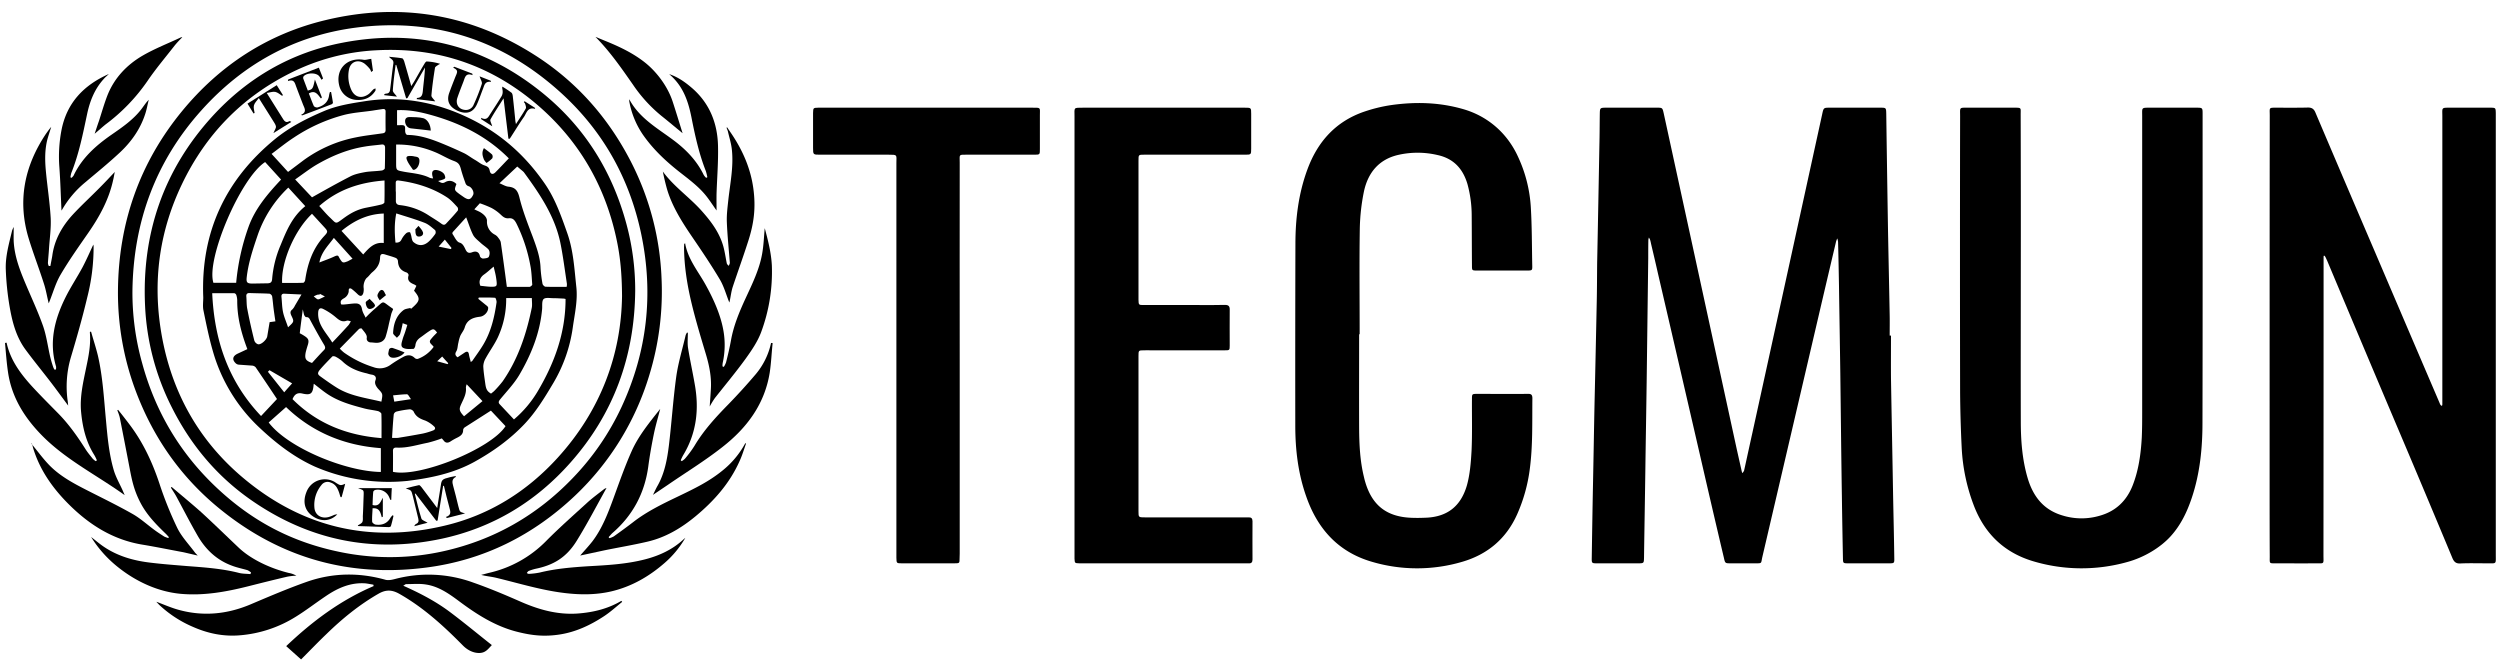 <svg xmlns="http://www.w3.org/2000/svg" viewBox="0 0 1899 510"><title>Logo</title><path d="M89.6,220.9c.4-51.2,16.2-96.9,48.7-136.5,28.8-35,65.2-58.7,109.3-69.2,56.5-13.5,109.7-4.6,158.7,26.7,32.3,20.6,56.7,48.6,73.9,82.8a211.7,211.7,0,0,1,22.3,86.5,216.5,216.5,0,0,1-9.3,73.8,209.1,209.1,0,0,1-56.4,91.5c-31.8,30.1-69.4,49-112.9,54.6-60.3,7.9-114-8.2-160.5-47.5-28-23.8-48-53.3-60.7-87.7A212.5,212.5,0,0,1,89.6,220.9Zm11,0a198.1,198.1,0,0,0,7.4,55c10,36.7,28.7,68.3,56.4,94.4s57.9,41.6,93.9,49a186.2,186.2,0,0,0,79-.7c38.2-8.6,70.7-27.3,97.7-55.4A198.1,198.1,0,0,0,472.2,309c19.4-41.9,24.3-85.5,15-130.6-8.9-43-29.5-79.6-62.2-108.9C380.9,29.9,329,13.4,270.2,21c-46.6,6.1-85.7,27.7-117.1,62.7C118.1,122.6,101.3,168.7,100.6,220.9Z"/><path d="M228.7,500.9l-11.3-10.1c19.9-18.9,41.3-34.9,66.4-45.6l-.2-1.1c-2.1-.3-4.2-.8-6.3-1-11.1-.7-20.6,3.5-29.5,9.5s-15.1,10.9-23,15.8a94.2,94.2,0,0,1-42.9,14.2c-12.5,1-24.2-1.5-35.5-6.5A87.8,87.8,0,0,1,121,459.5l-2-2.1-.2-.3c5.4,2,11,4.5,16.8,6.1,18.7,5.2,36.9,3.4,54.7-4.1,14.1-6,28.2-12,42.6-17.1,19.6-6.9,39.7-7.3,59.9-1.6,2.2.6,5,0,7.3-.6a99.2,99.2,0,0,1,59.3,2.7c12,4.2,23.7,9.1,35.3,14.2,14.2,6.3,28.8,10.5,44.5,9.3,11.6-.9,22.7-3.6,32.8-9.6l.6.8c-4.8,3.9-9.4,8.1-14.6,11.4-9.9,6.4-20.6,11.4-32.5,13.3s-21.4.8-31.9-1.8c-17.3-4.2-31.8-13.6-45.8-24.1-7.3-5.4-14.9-10.6-24.2-12-4.9-.8-10-.3-15.1-.3-.5,0-.9.5-2.2,1.2,12.8,5.7,24.7,11.9,35.5,20s20.9,16.5,31.8,25.1c-3,3.2-4.8,5.8-9.2,6s-9-1.9-12.7-5.6c-14.7-14.9-30.1-29-48.5-39.4-5.6-3.1-10.1-3.2-15.7,0-14.6,8.4-27.5,18.9-39.5,30.6C241.5,487.8,235.3,494.3,228.7,500.9Z"/><path d="M23.9,337.1c4.6,5.5,8.8,11.4,13.8,16.5,8.3,8.4,18.6,13.8,29,19.1s22.9,11.4,34,17.7c6,3.4,11.2,8.2,16.8,12.3,2.3,1.7,4.8,3.3,7.3,4.9a26.5,26.5,0,0,0,3,1.1l.5-.7-2-2.2c-7.5-7.2-14.7-14.5-19.6-23.9s-6.5-17.1-8.2-26.1c-2.5-13-5-26-7.6-39a34.5,34.5,0,0,0-1.8-5.1l.6-.4c2.7,3.3,5.3,6.7,7.9,10.1,10.6,13.7,17.9,29.1,23.4,45.6a275.6,275.6,0,0,0,13.6,33.9c3.3,6.8,8.8,12.5,13.4,18.7.5.7,1.1,1.2,2.2,2.4l-10.8-2.5c-10.3-1.9-20.5-4-30.7-5.7-23.3-3.7-41.9-15.8-58-32.3-11.4-11.7-20.5-24.9-25.4-40.7-.4-1.3-.7-2.7-1.1-4.1Z"/><path d="M440.7,422c3.2-3.7,6.4-7.1,9.3-10.8,7.5-9.9,11.9-21.5,16.1-33s8.6-24.1,13.8-35.7,13.6-21.8,21.6-31.9c-1.6,6.3-3.5,12.6-4.8,18.9-1.7,8.3-3.2,16.7-4.3,25.1-2.8,20.2-11.8,37-27.2,50.3-1,.9-1.9,2.1-2.9,3.1l.6.8a14.3,14.3,0,0,0,3.4-1.4c4.9-3.5,9.7-7,14.4-10.6,10.6-8.3,22.7-14.1,34.8-19.9s23-11.1,33.1-19.3a67.9,67.9,0,0,0,17.5-20.9l.6.2c-1.6,4.5-2.9,9-4.9,13.3-7.5,16.9-19.4,30.3-33.5,42-10.9,9-22.8,16.1-36.7,19.3-10.7,2.5-21.6,4.3-32.3,6.5L443,421.5Z"/><path d="M5,260.3c2.9,13.4,10.8,23.9,19.8,33.7,6.2,6.7,12.7,13.2,19.2,19.8,8.2,8.3,14.9,17.8,21.1,27.6,1.6,2.5,3.5,4.7,5.3,7a13.7,13.7,0,0,0,2.3,1.9l.9-.6a31.1,31.1,0,0,0-2-4.1c-6.3-10-8.9-21-10-32.7s1.7-23,4-34.3c1.8-8.5,3.4-16.9,2.7-25.5a2.1,2.1,0,0,1,.1-1.1h.8c1.7,6.1,3.7,12.1,5.2,18.3,3.6,15.7,4.5,31.8,6,47.9,1.2,13.1,2.3,26.2,6,38.9,1.6,5.4,4.5,10.4,6.8,15.5l1.5,3.5c-20.8-14.9-43.2-26.1-61.2-43.7C19.4,318.5,9,302.6,6.1,282.8,5,275.4,4.5,268,3.8,260.5Z"/><path d="M130.4,369.9c7.5,6.4,15.2,12.7,22.6,19.3,9.6,8.8,18.9,17.9,28.3,26.8s23.9,15.7,38,19.2a17,17,0,0,1,5.8,2.1,41.7,41.7,0,0,0-7.1.8c-9.9,2.3-19.8,4.8-29.7,7.3-16.7,4.2-33.5,7.2-50.7,5.7s-34-9.1-48.1-20.4a89.3,89.3,0,0,1-20.3-22.8c3.5,2.7,6.5,5.3,9.8,7.5,10.4,7,22.2,10.4,34.5,11.9,9.6,1.2,19.2,1.9,28.8,2.7,13.2,1,26.4,1.9,39.3,5.2,2.8.7,5.7.6,8.6.9l.5-1.2a11.6,11.6,0,0,0-2.7-1.8c-3.8-1.1-7.8-1.9-11.5-3.3-11.7-4.2-20.3-12.3-26.4-22.9s-11-20.3-16.5-30.4c-1.2-2.1-2.5-4-3.8-6.1Z"/><path d="M586.9,260.6c-.8,7.5-1.1,15-2.2,22.3-3.8,24.1-17.5,42.3-36,56.7-13.2,10.4-27.6,19.2-41.4,28.7L496,375.9c1.4-2.8,2.4-5.1,3.7-7.3,5.2-9.4,7.1-19.8,8.4-30.3,2.1-17.4,3.2-34.9,5.6-52.3,1.5-10.6,4.7-20.9,7.1-31.3a9.3,9.3,0,0,1,1-2h.7c0,3.8-.4,7.7.1,11.4,1.5,9.3,3.5,18.4,5.1,27.6,3.5,19.2,1.4,37.4-8.9,54.3a39.7,39.7,0,0,0-1.7,3.6l.7.7a10.6,10.6,0,0,0,2.6-2,82,82,0,0,0,7.1-9.6c7-11.8,16.2-21.8,25.7-31.5,7.2-7.4,14.2-15.1,20.9-23a54.9,54.9,0,0,0,11.6-23.7Z"/><path d="M520.6,408.5A74.3,74.3,0,0,1,504.4,428c-11.7,10.1-24.8,17.6-40,21.2-11.6,2.7-23.3,2.7-35.2,1.3-17.9-2.1-35.2-7.5-52.7-11.7-3.5-.8-7.2-1.1-11-2.1l5.7-1.5A88,88,0,0,0,414.8,411c10.1-10.2,20.9-19.7,31.5-29.4,4-3.6,8.4-6.8,12.6-10.1a6.3,6.3,0,0,1,1.8-.8C453,384.5,446,398,438,410.9s-18,18.5-31.4,21.2a41.6,41.6,0,0,0-5,1.6c-.5.2-.9.9-1.3,1.3s1.1,1,1.6.9a54.3,54.3,0,0,0,8.1-1c12.2-3,24.6-4,37.1-4.8,14.5-.8,29.1-1.6,43.2-5.3,10.7-2.8,20.6-7.4,28.8-15Z"/><path d="M42.5,280.6a7.4,7.4,0,0,0,.1-2.1c-5.5-18.5-1.2-35.7,7-52.3,3.9-7.9,8.9-15.4,13.1-23.2,3-5.7,5.6-11.7,8.2-17.2l.2,1.2a153.9,153.9,0,0,1-4.8,38.8c-3.7,15.6-8.1,31-12.7,46.4a78.5,78.5,0,0,0-2.1,33c.1,1,.2,2.1.3,2.9-4.7-6.3-9.3-12.7-14.1-18.9-6.1-7.9-12.4-15.6-18.3-23.6-7.3-9.9-10.2-21.5-12.2-33.3a211.8,211.8,0,0,1-2.8-27.5c-.4-10.2,2.5-19.9,4.8-29.7a23.1,23.1,0,0,1,1.2-2.7c0,4.1-.1,7.4,0,10.8.6,11.7,4.8,22.4,9.3,33s9.2,20.7,13,31.4c2.6,7.5,3.6,15.5,5.4,23.3.6,2.5,1.3,4.9,2.1,7.3s.9,1.8,1.3,2.7Z"/><path d="M580.9,173.3c2.4,9,4.9,18.5,5.4,28.4a131.3,131.3,0,0,1-8.1,50.5c-2.7,7.3-7.3,14-11.9,20.4-7.4,10.2-15.5,19.9-23.3,29.8a66.9,66.9,0,0,0-3.9,6.4c.3-5,.7-9.3.9-13.6.5-8.8-1.2-17.4-3.7-25.8-4-13.3-8-26.5-11.2-40s-5.4-27.5-5.5-41.6c0-.8.1-1.6.1-2.4l.7-.7c2.1,12.1,9.7,21.1,15.3,31.1s11.6,22.6,13.8,35.3a62.6,62.6,0,0,1-.5,24.4,12.7,12.7,0,0,0-.2,2.8l1,.4a15.4,15.4,0,0,0,1.7-3.4c1.4-5.5,2.7-11,3.7-16.5,2-11.4,6.4-21.9,11.2-32.3s10.4-21.7,12.5-33.6C580.1,186.3,580.3,179.6,580.9,173.3Z"/><path d="M38.3,202c.4-2.5,1-5.1,1.4-7.6,1.6-12.3,7.5-22.6,15.7-31.5,6.5-7,13.6-13.5,20.3-20.3,4-4,7.8-8.1,11.5-12-.1.4-.3,1.5-.5,2.5s-.4,2.3-.7,3.4c-3.2,14.9-10.3,27.9-18.9,40.3-7.2,10.4-14.6,20.8-21,31.7-3.8,6.4-5.8,13.8-8.6,20.7a10.4,10.4,0,0,1-.5,1.2c-1.3-5.2-2.1-10.3-3.7-15.1-3.6-11.3-7.9-22.4-11.4-33.8-8.8-28.6-3.5-55.1,12.9-79.7,1.3-1.8,2.6-3.7,4.1-5.4-1,3.3-2.1,6.5-3,9.8-1.9,7.7-1.8,15.5-1.1,23.3,1.1,12,3,24,3.7,36,.4,7.9-.8,15.8-1.3,23.7-.2,3.5-.6,7-.8,10.5a5.5,5.5,0,0,0,.7,2.4Z"/><path d="M552.3,96.7l3.4,5c8.4,12.5,14.4,26.1,16.5,41.2s.4,27-3.8,40.1-8,23.4-11.9,35.2c-1,3.2-1.4,6.6-2.1,10-.1.6-.3,1.2-.4,1.6-2.4-5.9-4-12.1-7.2-17.5-6.6-11.1-13.9-21.9-21.2-32.6s-15.4-23.3-19.2-37c-1.1-4.1-2.1-8.2-2.9-12.4,8.1,11.1,19.4,18.9,28.6,28.9,7.5,8.3,14.2,16.9,17.3,27.8,1.2,4.3,1.8,8.8,2.7,13.2a5.5,5.5,0,0,0,1.4,1.7,6,6,0,0,0,.9-2.2c-.8-10.4-1.9-20.8-2.3-31.2-.2-5.7.6-11.5,1.2-17.2,1.4-12.3,3.9-24.5,2.7-36.9-.4-4.8-1.9-9.5-3-14.2-.2-1.1-.8-2.1-1.1-3.2Z"/><path d="M46.7,159.9c-.5-10.7-.8-21.8-1.6-32.8a107,107,0,0,1,1.5-27.7c3.9-21.1,16.9-34.7,36.1-43.2L80.8,58a18.9,18.9,0,0,0-2,2c-6.9,7.6-10.5,16.7-12.6,26.5-3.2,15.1-6.2,30.3-12,44.8a18.6,18.6,0,0,0-.7,3.4l.8.4a8.7,8.7,0,0,0,1.6-1.7c6.3-13.4,16.9-22.8,28.7-31,8.1-5.6,16.3-11.2,22.5-19.1,1.9-2.4,3.5-5.1,5.9-7.5-.9,3.5-1.5,7.1-2.6,10.5-3.7,11.6-10.6,21.4-19.4,29.6s-17.7,15.4-26.6,22.9a76,76,0,0,0-17.3,20.6C46.9,159.8,46.5,160.1,46.7,159.9Z"/><path d="M478,75.4c7.8,14.7,22,22.3,34.4,31.7,9.2,7,17,15.2,22.1,25.7a10.1,10.1,0,0,0,1.9,2.3l.9-.5a37.4,37.4,0,0,0-1.2-4.8c-5.1-13-8.1-26.6-10.8-40.3s-6.8-24.5-17-33.2c6.7,2.2,12.3,6.2,17.5,10.7,13.3,11.6,19.2,26.7,19.6,43.8.3,12-.7,24-1.1,36-.1,4.4,0,8.9,0,13.1-2.3-3.2-4.6-6.8-7.2-10.2-5.8-7.6-13.5-13.2-21-19.1-10.3-8.1-19.8-17-27.4-27.8A65.3,65.3,0,0,1,478,77,8.5,8.5,0,0,1,478,75.4Z"/><path d="M71.9,101.6c1.2-3.6,2.2-6.7,3.3-9.8,2.1-6.5,4-13.2,6.5-19.6C87,59,96.5,49.1,108.6,42.1c9.2-5.3,19.3-9.2,29-13.8h.9a76.8,76.8,0,0,0-5.6,6c-7,9-14.4,17.7-20.8,27.1a140.2,140.2,0,0,1-32,33.2C77.4,96.8,74.9,99.1,71.9,101.6Z"/><path d="M518.5,101.2c-5.5-4.5-10.7-8.9-16.1-13.2a110.4,110.4,0,0,1-21.6-23.7C472,51.7,463.3,39.1,452.3,28l9.5,3.9c9.9,4.1,19.5,8.8,28,15.5S506.9,65,510.9,77C513.5,84.9,515.9,92.9,518.5,101.2Z"/><path d="M482.5,221.1c-.5,49.4-16.3,93.2-49.2,130.3-26.3,29.7-58.8,49.4-97.7,57.8-52.6,11.2-101.1,1.2-145.2-29.6-26-18.2-45.7-41.9-59.9-70.2a189.5,189.5,0,0,1-20.3-77c-2.6-54.9,14-103.2,50.9-143.8,26.9-29.5,60.1-48.7,99.3-56.2,55.7-10.7,106.1,1.8,150.3,37.1,32.9,26.2,54.3,60.3,65.2,100.9A192.8,192.8,0,0,1,482.5,221.1Zm-10,3.8c-.1-16.6-1.3-29.3-3.9-41.8-8-38.8-26.2-72.1-55.3-98.9-36-33-78.5-48.7-127.5-46a162.5,162.5,0,0,0-65.2,17.3c-37.2,18.6-64.5,47-82.4,84.4q-24.7,51.6-16.4,108.4c6.7,45.6,27,84.3,62.3,114.2,44.8,37.9,96.4,50.4,153.6,36.8,34-8,62.7-26,86.1-51.8C456.3,311.7,471.9,269.3,472.5,224.9Z"/><path d="M154.4,225.9c-2-49.4,16.8-89.5,54.8-120.5,11.1-9,23.9-15.5,37.1-21.1,9.7-4.1,19.9-5.7,30.1-7.3,27.1-4.4,53.1.2,77.8,11.7s43.9,28.2,59.2,50.2c8.2,11.7,12.8,24.9,17.5,38.2s5.4,27.3,6.9,41.1c1.1,10.3-1.3,20.4-2.7,30.5a113.6,113.6,0,0,1-15.3,43.1c-6.3,10.6-12.8,21.2-21.4,30.3-11.2,11.8-24.1,21-38.2,28.8-15.9,8.7-33,12.2-50.7,14.4a141.1,141.1,0,0,1-70.4-10.9c-15.5-7-28.9-17.3-41.2-28.8a127.2,127.2,0,0,1-36.3-59.2c-2.9-10.1-5-20.5-7.1-30.8C153.9,232.5,154.4,229.1,154.4,225.9Zm161.9-8.8a18.4,18.4,0,0,0-1.6-1c-3.2-1.3-5.7-2.9-4.3-7.1a2.7,2.7,0,0,0-1.5-2c-4.2-1.3-6.4-4-6.6-8.5a3,3,0,0,0-1.5-2.5c-2.7-1.1-5.5-1.8-8.3-2.7s-3.7,0-3.8,2.4c-.1,4.7-2.3,8.1-5.8,11-1.5,1.2-2.6,3-4.1,4.2s-2.9,4.6-2.6,7.6a10.7,10.7,0,0,1-.2,4c-.8,2.6-2.3,2.9-4.2,1.1a53.4,53.4,0,0,0-4.4-3.9c-1.2-1-2.6-1-2.5,1s-1.2,4.5-3.5,5.8-3.1,2.2-2.3,4.7a8.1,8.1,0,0,0,2.2.1c2.8-.2,5.6-.7,8.4-.8s4.6.9,5.2,4,1.7,4.3,2.8,6.8a88.9,88.9,0,0,1,6.4-6.2c8.7-7.3,5-6.8,14.2-.7l.3.5c-.4,1.1-1,2.3-1.4,3.6l-1.8,7.6a100.3,100.3,0,0,1-2.5,9.8c-1.1,3.1-3.7,4.5-6.9,4.5-1.5,0-3-.3-4.4-.3s-3.4-1.1-3-3.5-2.3-4.9-3.9-7.1a2.7,2.7,0,0,0-2,.4l-14.6,14.9a28.6,28.6,0,0,0,3.2,3,79.4,79.4,0,0,0,22.4,11.1,13.7,13.7,0,0,0,13.1-1.9,94.6,94.6,0,0,1,9.2-5.7c3-1.7,6-2.2,8.9.5a2.7,2.7,0,0,0,2.5.8,25.8,25.8,0,0,0,12-9.1c-1.2-2-4.3-3.1-2.1-5.8s3.1-3.4,4.7-5.1c-2.2-2.9-2.9-3.1-5.9-1.1s-4.4,3.2-6.7,4.8-3.6,3.4-3.9,6.2c-.1.9-.9,2.5-1.4,2.5-2.7.1-5.7.4-7.9-.8s-1-4.2-.4-6.4,1.4-3.9,2-5.8,1.1-3.4,1.6-5.2l-3.5-1.3a75.9,75.9,0,0,1-2,8.2c-.4,1.1-1.6,1.9-2.4,2.9-1-1.2-2.9-2.5-2.9-3.6.3-6.9,2.3-13.2,8-17.5,1.4-1,3.5-1.1,5.2-1.6l.3.8c7.2-6.2,7.5-7.7,2.4-13.9C315.1,219.7,315.6,218.6,316.3,217.1Zm113.3,10a9.6,9.6,0,0,0-1.5-.3c-2.6-.1-5.1-.3-7.7-.3s-6.1-.7-7.5.7-.9,4.9-1.1,7.5c-1.6,18.2-8.3,34.7-17.4,50.2-4,6.7-9.6,12.5-14.6,18.6-1.2,1.5-1.3,2.5-.1,3.7l10.7,11.4a85,85,0,0,0,18.3-21.8C421.3,275.4,429.6,252.7,429.6,227.1ZM162.1,214.8h17.3a171.9,171.9,0,0,1,9.4-42.5c5.1-14.1,14.6-25.1,24.7-35.9l-12.1-13.3C182.9,135,156.4,196.7,162.1,214.8Zm268.3,3.1a7.1,7.1,0,0,0,.2-2.5c-1.6-10.4-2.9-20.9-5-31.2-4.3-20.3-15.7-37-27.7-53.4l-.6-.6-4.4-3.7-13.5,12.7c2.7,1.1,4.7,2.4,6.8,2.6,5,.5,7,2.8,8.3,8,2.5,10.3,6.4,20.2,10.2,30.2,2.8,7.6,5.6,15.2,5.9,23.4a99.1,99.1,0,0,0,1.5,12.2c.2.9,1.5,2.2,2.3,2.2C419.6,218,424.8,217.9,430.4,217.9Zm-269.2,4.8c1.6,35.5,12.1,67,37.1,93.3l12.1-12.9c-5.5-8.3-10.8-16.2-16.2-24.1a4.1,4.1,0,0,0-2.9-1.3l-9.9-.7a3.9,3.9,0,0,1-2.5-1.2c-2.8-2.8-2.1-5.4,1.7-7.2l7.3-3.4c-4.7-12.4-7.8-24.4-7.7-37.1a14,14,0,0,0-.7-4,2.2,2.2,0,0,0-1.6-1.4Zm57.6-92.1,11.7-8.8a99.9,99.9,0,0,1,39.6-17.4c6.7-1.4,13.5-2.1,20.3-3.1,1.9-.2,2.6-1,2.5-3q-.1-6.6,0-13.2c.1-2-.7-2.5-2.6-2.2s-4.8.7-7.2,1.1c-7.4,1.1-15,1.5-22.2,3.4a127.3,127.3,0,0,0-37.7,17.1c-5.7,3.7-11,8-16.9,12.4Zm70.5,209.8c-28.2-2-52.5-12.4-72-31.2l-13.2,11.7c14.5,19.3,58.6,37.3,85.2,37.6V340.4Zm9.2,18c20.3,4.5,74.6-17.6,85.5-34.7l-11.1-11.8-19.7,12.6a3.1,3.1,0,0,0-1.4,2c.1,3.3-2,4.7-4.6,6a44,44,0,0,0-5.1,2.9c-2.1,1.3-3.8,1.1-5.2-.9l-1.3-1.5a98.3,98.3,0,0,1-10.6,3.3c-7.8,1.5-15.5,4.1-23.6,3.7-1.5-.1-2.9.2-2.9,2.4C298.6,347.6,298.5,352.9,298.5,358.4ZM231.9,156.6,219,142.5a90.3,90.3,0,0,0-23.5,36.8c-3.5,10.3-6.9,20.6-8.1,31.4-.4,3.8.3,4.6,4,4.7l12-.2c2.1-.1,3.1-.8,3.3-3.1a82.1,82.1,0,0,1,6.4-25.8C217.5,175.6,221.8,164.7,231.9,156.6ZM373,299c.8-.7,1.7-1.3,2.4-2a88,88,0,0,0,6.4-7.3c11.7-16.8,18-35.8,22.1-55.7.5-2.3.1-4.9.1-7.6H384.5a68.6,68.6,0,0,1-6.5,30.2c-2.6,5.4-6.2,10.3-9.1,15.6a13.1,13.1,0,0,0-1.8,6c.2,4.4.9,8.7,1.5,13.1S370,297.2,373,299Zm-134.6-7.5a3.6,3.6,0,0,0-.2,1c-.6,6.7-2.3,7.9-8.7,6.4-3.6-.8-5.8.6-7.3,4.3,18.5,18.5,41.1,27.5,67.6,29.6,0-6.5.1-12.5-.1-18.4,0-.7-1.5-1.8-2.5-2.1-3.4-.8-6.9-1.1-10.3-2-9.9-2.6-19.8-5.3-28.5-11.2C245,296.8,241.8,294.1,238.4,291.5ZM224.2,136.3,237,149.9c9.8-5.5,19.4-10.9,29.1-15.9,3.3-1.7,7.2-2.5,10.9-3.2s8.7-.7,13.1-1.3c.8-.1,2.1-1,2.2-1.6.2-5.2.2-10.5.2-15.7,0-1.8-.9-2.7-2.8-2.4-4.1.5-8.3.8-12.4,1.5-13.3,2.1-25.5,7.2-37,13.9C234.8,128.5,229.7,132.5,224.2,136.3Zm162.3-16c-17.5-17.6-38.8-27.7-62.2-33.8-7.4-1.9-14.9-3.2-22.7-2.8V95.1c2.3.1,4.7-.4,5.6.5s.3,3.4.7,5,1.2,1.9,1.8,1.9c8.6.1,16.6,2.7,24.4,5.8,6.2,2.5,12.4,5.2,18.5,8.1,2.8,1.4,5.3,3.4,8.1,5s4.6,3.3,7.2,4.2,3.6,1.6,4.1,4.1,2.2,3.2,4.2,1.3C379.7,127.5,383.2,123.7,386.5,120.3ZM385,217.9h17.3c.7-.1,2-1.2,2-1.7-.4-5-.5-10-1.5-14.8a121.1,121.1,0,0,0-10.5-31.6c-1.4-2.7-2.8-4.3-5.8-4s-4.6-1.3-6.5-3.1a32.2,32.2,0,0,0-6.8-4.8,87.6,87.6,0,0,0-8.7-3.5l-4.2,4.6c1.9,1,3.4,1.5,4.7,2.3s5,3.3,4.9,6.5a11,11,0,0,0,5.9,10.4,7.1,7.1,0,0,1,2.3,1.9c.9,1.2,2.1,2.6,2.3,4.1C382,195.2,383.5,206.4,385,217.9ZM300.9,109.8v13.9c0,5.8.1,5.6,5.7,6.7s13.6,1.5,19.9,4.7a8.2,8.2,0,0,0,2.5.4c-1.3-3.9-.9-5.8,1.1-6.3s6.8,1.2,7.7,3.9.8,2.8-5,4.4c1.7,1,3.1,2.2,5.3.9s5.4-1.8,8.6,1.4c-1.7,4.6-1.7,4.6,2.4,7.7l3.3,2.3c3.6,2.4,5.2,1.9,7-1.8,1-2.1-1.1-5.8-3.3-6.5a3.7,3.7,0,0,1-2.4-2c-1.3-3.6-2.6-7.3-3.6-11.1s-2.2-5-5.5-6.2c-5.1-1.9-9.7-4.9-14.8-6.9A73.3,73.3,0,0,0,300.9,109.8ZM214.3,214.9c5.4,0,10.7.1,16-.1.6,0,1.4-1.2,1.5-2,1.8-12.3,5.6-23.8,14.3-33.3,3.3-3.5,3.1-3.8-.1-7.3l-9-9.8C223.9,174.7,213.5,198.7,214.3,214.9Zm28.2-58.4c2.9,3.1,5.3,6.1,8.2,8.8,5,4.8,4,5.1,10,.7s10.9-6.9,17.3-8.2c4-.8,7.9-1.5,11.8-2.5.9-.2,2.2-1,2.2-1.6.2-5.4.1-10.9.1-16.6C273.6,138.5,256.9,143.8,242.5,156.5Zm58.1-11h.1v6.7c-.1,2.2.7,3.4,3.1,3.6a49.7,49.7,0,0,1,22.3,8.1c3.1,2,6.3,3.9,9.3,6.1,1.4,1,2.4,1,3.5-.2,3-3.2,6-6.4,8.8-9.8a2.7,2.7,0,0,0-.2-2.6c-2.5-2.7-5-5.6-8.1-7.6-11.1-7.2-23.6-11-36.7-12.7-1.5-.2-2.1.4-2.1,1.9S300.6,143.3,300.6,145.5ZM289.7,305.1c1.1-5.9,1.2-5.9-2.5-9.8-1.6-1.9-2.9-4.1-2-6.4s-.2-3.9-2.7-4.3-3.2-.9-4.8-1.2c-6.7-1.6-12.8-4.2-17.8-9.1a25.2,25.2,0,0,0-5.1-3.4c-.6-.3-2-.5-2.4-.1-3.1,3.2-6.3,6.4-9.2,9.8s-1.4,4.2,1.1,6,7.8,5.6,11.9,8.1C266.4,300.9,278.2,302.3,289.7,305.1ZM357.6,275c.6-.5,1-.6,1.2-.9,2.8-4.1,5.8-8.1,8.3-12.3,5.9-9.9,8.5-20.9,10.1-32.2.1-1.1-.7-3.4-1.1-3.4-4.2-.3-8.3-.2-12.4-.2a10.4,10.4,0,0,1-.4,1l5.9,4.8c.7.5,1.5,1.2,1.6,1.8.3,3.2-3,6.7-6.3,7-5.2.6-9.8,2.3-11.5,8.2-.7,2.3-2.4,4.2-3.4,6.4a29.6,29.6,0,0,0-1.4,5.1c-.6,2.2-.5,4.8-1.6,6.6s-.9,3.2,1,4.5l5.4-3.6c1.6-1,2.8-1,3.2,1.4S357.1,272.8,357.6,275ZM209.2,244.1c-.5-3.4-1-6.6-1.4-9.8s-.6-6.2-1.1-9.3a3.2,3.2,0,0,0-1.9-1.9c-5.1-.3-10.2-.3-15.3-.5-1.7,0-2.5.7-2.4,2.5.3,3.3.1,6.7.8,9.9,1.5,7.9,3.3,15.7,5.2,23.4a4.5,4.5,0,0,0,2.9,3.1c2.4.5,6.6-3.5,7-6l1.8-10.8Zm82.3-59.5V162.2c-12.4.4-22.6,5.4-32.1,13.2l16.5,17.9C280.2,188.4,284.4,183.7,291.5,184.6Zm6.3,148a33.2,33.2,0,0,0,4.5,0c6.3-1,12.7-2.1,19-3.3a51.1,51.1,0,0,0,7.6-2.3c1.6-.5,2.2-1.9.8-3.1a22.4,22.4,0,0,0-6.6-4.4c-3.8-1.3-7.1-2.8-8.9-6.9a4,4,0,0,0-2.8-1.7,68.7,68.7,0,0,0-10.1,1.7,3.1,3.1,0,0,0-2.2,2.1C298.5,320.5,298.2,326.4,297.8,332.6Zm2.6-148.3c2.5.1,3.8-.6,4.7-2.6a17.5,17.5,0,0,1,3.3-4.4,3.5,3.5,0,0,1,2.9-.9c.4,0,.7,1.5,1,2.4s.5,4,1.7,5c4,3.5,8.4,3,12.2-.8a39.1,39.1,0,0,0,4.5-5.4,3,3,0,0,0-.2-2.8c-2.6-2.1-5.1-4.5-8.1-5.6-6.9-2.7-14-4.7-21.4-7.1C299.5,169.8,299.7,176.9,300.4,184.3Zm53.7-19.2L344,176.2a1.7,1.7,0,0,0-.3,1.5c1.7,2.4,3.1,6,5.4,6.6s3.4,2.9,4.4,5,2.1,3.5,5.2,2.3,5.3-.1,5.9,3.2a3,3,0,0,0,2.2,1.6c1.5-.1,3.8-.3,4.4-1.2s1.5-4.3-.6-6.2-3.9-3-5.6-4.6-4.4-3.6-5.6-5.9C357.3,174.4,356,169.9,354.1,165.1ZM230,235c-.8,6.4-1.6,12-2.3,18.1.6.4,1.9,1,3.1,1.8,3.7,2.3,4.2,3.6,2.8,7.8-.5,1.6-1,3.3-1.4,5-.9,4.9,0,6.3,4.8,8,2.9-3.2,5.9-6.5,8.9-9.6,1.4-1.3,1.3-2.4.4-4-3.6-6-7-12.2-10.3-18.3-.8-1.5-1.3-3.1-3.5-2.9-.4,0-1.1-.9-1.4-1.5S230.5,237,230,235Zm22.4,25.2c4.6-4.8,8.5-9,12.4-13.3a20.1,20.1,0,0,0,1.7-2.9c-1-.1-2.2-.7-3.1-.4-3.8,1.4-6.1-.7-8.7-2.9a46.9,46.9,0,0,0-9.2-6c-2.2-1.1-3.6-.4-3.8,2.5C241.1,246.7,247.8,252.6,252.4,260.2Zm-9.8-60.8c4.2-1.7,7.8-2.9,11.2-4.5s3.1-.4,4.2,1.4c2.2,3.6,2.4,3.6,6.3,2.1l3.5-1.9-14.2-15.8C249.3,186.6,244.1,191.4,242.6,199.4Zm-23.8,49.2c4.7-4.3,4.7-4.3,2.5-8.9-.8-1.8-1.1-3.2.7-4.6a10,10,0,0,0,2-2.9l5-8.5-13-.6c-1.6-.1-2.4.7-2.2,2.4.4,3.8.4,7.8,1.2,11.6S217.4,244.3,218.8,248.6Zm135.7,43.3a8.2,8.2,0,0,0-.6,2.5c.5,4.5-1.6,8.3-3.4,12.2s-2.1,5.3,2,9.6l14-11.5Zm10.4-74.8c2.5.2,5,.6,7.5.7,5,.1,5.3-.2,4.7-5s-1.3-6.5-2.1-10.3c-2.9,2.4-5,4.4-7.3,6S363.2,213.1,364.9,217.1ZM204.7,281.2l-1.2,1.2L215.9,298c2.2-2.6,3.9-4.4,6-6.8Zm94.8,23.9,12.7-1.9c-1.3-1.7-2.1-3.6-3-3.7-3.4,0-6.9.5-10.6.8C298.9,302,299.2,303.4,299.5,305.1Zm42.9-115.9.6-.8-5.1-6.4-4.7,5.3Zm-99.4,34-.3.6a4.7,4.7,0,0,0-1.7.1c-.9.3-1.8.8-2.7,1.2a26.5,26.5,0,0,0,2.6,2.1,2,2,0,0,0,1.7,0l4.2-2Zm89.1,51.2,7.9,2.2.5-.7c-1.5-1.6-3-3.2-4.6-5.1Z"/><path d="M295.5,43.1c3.3.4,6.7.6,10,1.2.6.1,1.2,1.4,1.5,2.2,1.8,6.1,3.5,12.2,5.4,18.9,1.3-2,2.3-3.6,3.2-5.2,2.3-4,4.5-8,6.9-11.9.4-.7,1.2-1.7,1.7-1.6a39.8,39.8,0,0,1,10.1,1.8l-1.3.7c-1,.7-2.5,1.5-2.6,2.4-1.1,6.9-2.1,13.9-2.7,20.9-.1,1.3,1.7,2.7,2.9,4.5l-14.1-1.7a2.7,2.7,0,0,0,.2-.9c3.6-.1,4.2-2.4,4.5-5.4.5-5.8,1.4-11.6,1.6-17.7L309.5,74.5l-1,.2L301,49.3h-.5c-.8,6.4-1.7,12.8-2.1,19.3-.1,1.5,1.9,3,3.1,4.8l-9.6-1.1v-.7a4.3,4.3,0,0,1,1.3-.5c2.1,0,2.9-1.2,3.1-2.9.9-6.7,1.5-13.3,2.5-20C299.2,45.2,296.7,44.9,295.5,43.1Z"/><path d="M336.6,369.1l-4.2,26.3-1,.2-15.8-20.7-.5.2c1.6,6.3,3,12.6,5,18.8.4,1.3,2.9,2,4.7,3.2l-10.2,2.6c.7-1,.9-1.5,1.2-1.6,2.2-.8,2.4-2.3,1.9-4.3-1.4-5.5-2.6-11-4-16.5s-1.2-4.6-5.5-6.3c3.3-.9,6.7-1.8,10.1-2.5.5-.1,1.4,1,1.9,1.6,3.9,5.1,7.7,10.1,11.9,15.8.9-5.4,1.7-10.2,2.4-15,.9-6.8.9-6.8,7.6-8.5l4-.8c.1.4.2.7.1.7-3,1.5-2.8,3.9-2,6.7,1.5,5.1,2.6,10.2,3.9,15.3s1.1,4.4,5.2,5.7l-13.8,3.5-.8-.8c4.7-1.5,3.3-4.5,2.6-7.4-1.5-5.4-2.8-10.9-4.1-16.3Z"/><path d="M251.5,69.9c.5,2.7,1,5.4,1.4,8.1a1.7,1.7,0,0,1-1,1.2q-11.1,4.3-22.2,8.4c-.1.1-.3-.1-1.1-.3,4.9-2.2,2.6-5.2,1.5-8.1-1.7-4.4-3.4-8.8-5-13.1-1.1-2.8-1.5-6.3-6.4-4.5l.2-1.2,23.3-9c1.1,2.8,2.2,5.5,3.2,8.2l-1.2,1a14.5,14.5,0,0,0-1.9-2.9c-2.5-2.7-9.3-2.5-11.7.3a2.2,2.2,0,0,0-.2,1.8l3.4,9c3.7-1,3.9-1.3,5.4-8.4L244.5,74l-.7.8c-2.4-2.9-4.4-6.7-9.2-3.8,1.2,3.1,2.4,6.4,3.8,9.6a3.4,3.4,0,0,0,2.8,1c4.8-1.3,8.2-4.2,8.8-9.4a15.5,15.5,0,0,1,.6-2.3Z"/><path d="M391.9,94.3c2.8-4.4,5.3-8,7.5-11.9.4-.8-.1-2.2-.4-3.2s-.7-1.1-1.1-1.7l.6-.6,7.8,5,.2.8c-5.8-1.6-6.5,3.2-8.5,6.1-3.8,5.4-7.2,11.1-10.8,16.6h-1c-1.2-9.9-2.4-19.8-3.7-30.7-3.6,5.8-7,10.7-9.9,16-.6,1,.7,3,1.3,5.2l-8.4-5.4v-1c4.5,2.4,5.6-1,7.3-3.5,2.8-4.4,5.7-8.7,8.3-13.1a6.8,6.8,0,0,0,.7-3.8c0-1-.5-1.9-.2-3.3a82.7,82.7,0,0,1,6.9,4.6c.8.7,1,2.3,1.1,3.5.7,6.1,1.3,12.2,1.9,18.3C391.6,92.7,391.7,93.1,391.9,94.3Z"/><path d="M283,386.1c-.1,3.5-.5,6.8-.3,10.2,0,.8,1.7,2.1,2.7,2.2,4.7.6,8.7-.8,11.2-5.2.4-.7,1-1.2,1.5-1.9l.8.4c-.6,2.6-1.2,5.3-2,7.9-.1.4-1.1.7-1.7.7l-23.1-.8c-.1,0-.2-.2-.3-.4s2.8-1.4,3.4-2.6.4-3,.4-4.5c.3-5.1.4-10.2.6-15.3s.1-4.2-4.2-6h25.6c-.2,3.4-.3,6.1-.4,8.9h-.7l-.8-1.8a9.3,9.3,0,0,0-10.8-5.7c-.6.2-1.4,1-1.4,1.5-.3,3.3-.4,6.6-.5,9.9,5.2,1.4,6-2.5,7.8-5.5v14.4l-.8.4C289,389.5,288.4,385.6,283,386.1Z"/><path d="M364.3,58l8.4,3.3.3.9c-4.8-.7-5.1,2.8-6.2,5.5s-2.8,7.8-4.5,11.5c-2.8,6.2-7.8,7.9-14.3,5.1s-9.1-7.4-6.7-13.9c1.4-3.9,2.9-7.7,4.4-11.5s3-5.4-1.5-7.5l.9-.7,13.6,5.2.3,1.2c-5.3-2-5.8,1.8-6.9,4.7s-3.3,8.4-4.7,12.6.6,8.6,5.8,9.1a6.3,6.3,0,0,0,6.6-4A143.9,143.9,0,0,0,366,63.7C366.4,62.3,365,60.3,364.3,58Z"/><path d="M202.6,70.6c4.5,7.2,8.5,13.7,12.6,20.1,1,1.6,2.4,2.7,4.4,1.4.4-.2.9-.1,1.7.5l-13.6,8.5c.9-2.3,2.1-3.7,1.9-5.1s-1.4-2.9-2.2-4.3c-3.5-5.5-6.9-11.1-10.8-17.2-1.5,2.1-3.2,3.6-3.7,5.5s.2,3.8.5,5.8l-.8.4L188,78.7l22.2-14c1.6,2.6,3.2,5,4.7,7.5l-.6.6c-1.7-1.1-3.3-2.6-5.2-3S205.1,70.3,202.6,70.6Z"/><path d="M282,44.7l1.3,9-1.4,1a6.6,6.6,0,0,0-.8-2.1,27.1,27.1,0,0,0-4.1-4.2c-5.2-3.8-11-1.4-12,4.9a25.2,25.2,0,0,0,1.7,14.6c2.6,6.1,8.1,7.4,13.4,3.5,1.3-1,2.3-2.4,3.5-3.5a4.4,4.4,0,0,1,1.7-.7c-.1.6.1,1.3-.2,1.8-3.6,5.6-8.9,7.5-15.4,6.8a14.2,14.2,0,0,1-11.8-10c-3.6-12.6,5.2-22.4,18.2-20.4C277.7,45.7,279.6,45,282,44.7Z"/><path d="M256.2,390.7c-5.3,5.5-12.6,5.7-18.8,1.3s-7.5-11.1-4.6-18.3a14.9,14.9,0,0,1,21.6-7.5l1,.7c3.3,2,3.3,2,6.8.6-.9,3.6-1.8,6.9-2.7,10.1h-.8c-.4-1-.7-2.1-1-3.1-1.2-3.4-2.6-6.6-6.4-7.9a5.7,5.7,0,0,0-7.1,1.8,23.6,23.6,0,0,0-5.4,16.9c.3,5.9,5.2,9,11,7.4a34.7,34.7,0,0,0,4.1-1.6A8.5,8.5,0,0,1,256.2,390.7Z"/><path d="M307.3,267.7c-2.2,3.4-9,5.2-11.1,3.3s-1-3.3-.8-5,2-1.9,2.8-1.7C301.2,265.2,304.1,266.5,307.3,267.7Z"/><path d="M280.7,227c1.7,1.9,3.5,3.1,4.1,4.7s-3.4,3.7-4.9,2.8-1.9-2.8-2.1-4.3S279.3,228.5,280.7,227Z"/><path d="M293.2,224.2l-4.8,3.9c-.6-1.2-1.7-2.3-1.7-3.6s2-4.9,3.7-4.2S291.9,222.4,293.2,224.2Z"/><path d="M327.2,99.2l-6-.7-9.1-1c-2.4-.2-4.3-2.5-4.4-5.3s1.9-3.4,3.9-3.3,6.9,0,10,.9S327.1,94.7,327.2,99.2Z"/><path d="M367.6,112.5c2.2,1.7,4.4,3.2,6.2,4.9a3,3,0,0,1,.1,2.9,28.6,28.6,0,0,1-4.3,3.5,12.1,12.1,0,0,1-2-2.6C366.7,118.7,365.6,116.1,367.6,112.5Z"/><path d="M312.5,118.5a9.9,9.9,0,0,1,1.7.2c1.8.5,4.3.1,4.4,3.2s-1.6,6.5-4.1,7.1h-.8c-1.7-2.6-3.7-5-4.7-7.8S310.2,118.4,312.5,118.5Z"/><path d="M315.5,174.2l2.4-2.6c1.2,1.6,2.9,3.1,3.4,4.9s-1,3.2-3.1,3.2S315.5,178.2,315.5,174.2Z"/><path d="M1436.4,254.9c0,10.9-.1,21.9,0,32.9.5,29.5,1.1,59,1.6,88.5.3,15.8.7,31.6.9,47.4.1,4.1,0,4.2-4,4.2h-31c-3.9,0-3.9-.1-4-3.8-.3-15.6-.6-31.3-.8-47-.5-31.3-.8-62.6-1.2-93.9-.3-22-.7-44-1-66-.2-11.1-.4-22.3-.7-33.4a13.1,13.1,0,0,0-.6-2.7,14.8,14.8,0,0,0-1,2.7q-7.3,30.9-14.5,61.8-20.7,88.7-41.4,177.4c-1.2,5.2.1,4.9-6,4.9s-12,0-18,0c-4.2,0-4.3,0-5.2-4.1-4.5-19-8.9-37.9-13.3-56.9q-18.3-79.5-36.8-159.1c-1.7-7.6-3.5-15.2-5.3-22.8a24.6,24.6,0,0,0-.7-2.9,14,14,0,0,0-.9-1.7,13.6,13.6,0,0,0-.4,1.7c-.1,4.7-.1,9.3-.1,14l-1.2,94.5c-.3,22.3-.7,44.6-1,66.9s-.7,44-1,66c-.1,4.3-.1,4.4-4.5,4.4h-31c-4.2,0-4.3,0-4.2-4.5.3-19.4.6-38.9,1-58.4s.7-38.6,1.1-58q.9-39.2,1.7-78.4c.2-9.6.2-19.3.3-29q.9-44.7,1.7-89.4c.2-7.8.2-15.6.3-23.5.1-4.8.1-4.9,5.2-4.9h38c4.4,0,4.4,0,5.4,4.5l22.2,102,33.3,153.2,3.6,16a10.6,10.6,0,0,0,.6,1.9,8,8,0,0,0,1.3-1.9c2.1-9.4,4.1-18.8,6.2-28.2l27.6-125.9,25.5-116.5c1.1-5.1,1.1-5.1,6-5.1h38c4.6,0,4.6,0,4.7,4.7q.6,43.2,1.3,86.4c.4,22.2.9,44.3,1.3,66.5.1,5.1,0,10.3,0,15.5Z"/><path d="M1724,254.7q0-83.4.1-166.9c0-6.3-1-6,5.7-6s15.4.1,23-.1c3.1-.1,4.8.9,6,3.8,15,35.3,30,70.4,45.1,105.6q24.3,56.9,48.7,113.8c.4.9.7,1.8,1.2,2.7a3,3,0,0,0,1.1.7,2.9,2.9,0,0,0,.3-1V88.4c0-7-1-6.6,6.8-6.6h29.5c4.2,0,4.2.1,4.3,4.1V421.3c0,7.5.8,6.6-6.8,6.6s-13.3-.2-20,.1c-3.4.2-4.9-1.1-6.2-4.2q-21.7-52.1-43.7-103.9Q1793.3,259,1767.7,198c-.5-1-.9-2.1-1.5-3.1s-.7-.5-1-.7a2.9,2.9,0,0,0-.2.9v4.5q0,111-.1,222c0,7.2,1,6.3-6.3,6.3-9.9.1-19.7,0-29.5,0-5.6,0-5,.4-5-5.2-.1-18.5-.1-37-.1-55.5Z"/><path d="M1535,210.3c0,36.5-.1,73,0,109.5,0,14.5,1,28.9,5.1,43s12,24.4,26.4,28.7a48.9,48.9,0,0,0,28.6.2c12-3.4,20.2-11.2,24.8-22.8s6.3-24.1,7-36.6c.3-6.7.3-13.3.3-20V88.4c0-7-.9-6.6,6.9-6.6H1668c5.1,0,5.1,0,5.1,4.8,0,78.1.1,156.2-.1,234.4,0,19.4-1.9,38.6-8.1,57.1-3.6,10.8-8.5,21-16.3,29.5s-20.1,15.9-32.7,19.3a128.4,128.4,0,0,1-71.9-.7c-22-6.7-36.8-21.2-44.9-42.8a142.3,142.3,0,0,1-9-43.3c-.7-14.1-1.1-28.3-1.2-42.4q-.2-104.7,0-209.5c0-6.9-.9-6.4,6.4-6.4h34.5c5.9,0,5.1,0,5.1,5.1Q1535.1,148.6,1535,210.3Z"/><path d="M1032.4,253.9c0,24-.1,48,0,72,.1,12.1.7,24.3,3.6,36.2.3,1.3.6,2.6,1,3.9,5.2,17.8,16.2,26.5,34.8,27.3,4.1.2,8.3.1,12.4-.1,14.6-.9,25.2-8,30-24.3,2.4-8.5,3.1-17.7,3.6-26.6.6-13,.2-26,.3-39,0-4,0-4.1,4-4.1,12.7,0,25.4.1,38,0,2.6-.1,3.9.2,3.9,3.4-.2,18,.4,36-2,53.9a123,123,0,0,1-9.5,34c-8.3,18.7-22.6,30.7-42,36.3a121,121,0,0,1-68.5-.1c-25.7-7.5-41.5-25.3-50-50.2-5.9-16.9-8-34.3-8.1-52.1q-.1-69.4.1-139c0-19.2,2.3-38.1,9-56.4,7.8-21.4,21.7-36.9,43.6-44.3a115.6,115.6,0,0,1,20.3-4.9c18.5-2.6,36.8-2.1,54.9,3.2s33.1,17.9,41.4,36.3a104.9,104.9,0,0,1,9.6,38c.9,14.8.8,29.6,1.1,44.5.1,3.6-.1,3.7-4,3.7h-38c-3.8,0-3.8-.1-3.8-3.9-.1-12.6-.1-25.3-.2-38a90.8,90.8,0,0,0-3.2-23.7c-3.4-11.6-10.4-19.4-22.6-22.1a66.2,66.2,0,0,0-29.7-.2c-14.9,3.3-23.2,13.5-26.3,27.6a153.8,153.8,0,0,0-3.2,28.7c-.4,26.7-.1,53.3-.1,80Z"/><path d="M816.2,254.9V88.4c0-6.8-1-6.6,6.4-6.6h123c4.7,0,4.8,0,4.8,4.6v26.5c0,4.6-.1,4.6-4.8,4.6H869.1c-4.3,0-4.3,0-4.3,4.5V227.6c.1,4.1.1,4.1,4.2,4.1h41.5c6.7,0,13.3.1,20-.1,2.8,0,3.7,1.1,3.6,3.8-.1,9,0,18,0,27,0,3.7-.1,3.7-4,3.7h-56c-1.7,0-3.4-.1-5,0-4.3,0-4.3,0-4.3,4.5V388.3c0,4.7,0,4.7,5.1,4.7h78.5c2-.1,3,.7,3,2.9-.1,9.7,0,19.3,0,29,0,2-.7,3.2-2.9,3H820c-3.6-.1-3.6-.1-3.8-3.5V254.9Z"/><path d="M729,273.2V420.6c0,1.2,0,2.4-.1,3.5,0,3.7,0,3.8-3.9,3.8H685c-4,0-4-.1-4.1-4.2V123.8c0-6.3,1.1-6.3-6.1-6.3h-52c-5.1,0-5.2,0-5.2-5.2V85.8c.1-3.9.2-3.9,4-4H784c6.9,0,5.9-.3,5.9,5.8q.1,12.8,0,25.5c0,4.4,0,4.4-4.3,4.4H735.1c-7.2,0-6.1-.5-6.1,6.1C728.9,173.5,729,223.3,729,273.2Z"/></svg>